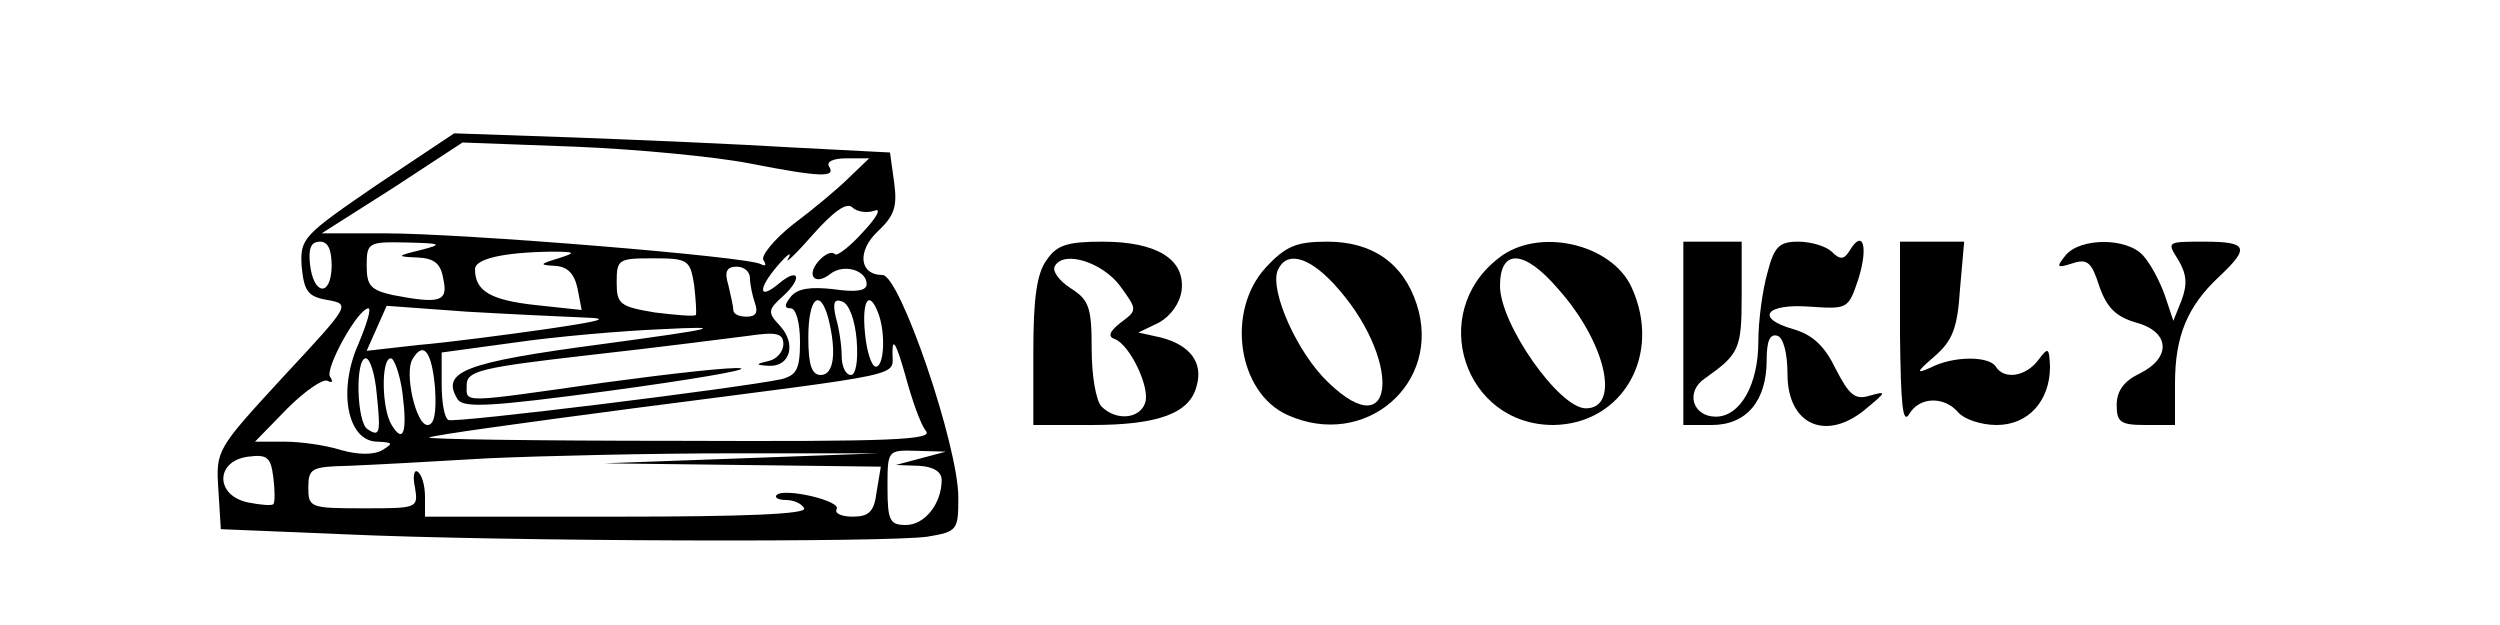<?xml version="1.0" standalone="no"?>
<!DOCTYPE svg PUBLIC "-//W3C//DTD SVG 20010904//EN"
 "http://www.w3.org/TR/2001/REC-SVG-20010904/DTD/svg10.dtd">
<svg version="1.0" xmlns="http://www.w3.org/2000/svg"
 width="300pt" height="75pt" viewBox="0 0 300 75"
 preserveAspectRatio="xMidYMid meet">
<g transform="translate(0,75) scale(0.1,-0.1)"
fill="#000000" stroke="none">
<path d="M452 528 c-89 -61 -92 -64 -90 -98 3 -29 7 -36 31 -40 28 -5 27 -6
-53 -92 -80 -87 -81 -88 -78 -135 l3 -48 145 -6 c197 -9 656 -10 703 -3 36 6
37 8 37 47 0 62 -70 267 -91 267 -28 0 -31 29 -5 53 19 18 23 29 19 58 l-5 36
-116 6 c-65 4 -182 9 -262 12 l-145 5 -93 -62z m447 26 c87 -17 104 -17 96 -4
-4 6 5 10 21 10 l27 0 -24 -23 c-13 -13 -43 -38 -67 -56 -23 -18 -39 -38 -36
-43 4 -6 3 -8 -3 -5 -14 9 -358 37 -451 37 l-76 0 85 54 84 55 135 -5 c74 -3
168 -12 209 -20z m150 -57 c9 4 4 -7 -13 -25 -16 -18 -32 -30 -34 -27 -8 8
-32 -17 -26 -27 3 -5 11 -4 20 3 16 13 44 5 44 -12 0 -8 -13 -10 -40 -6 -27 3
-43 1 -51 -9 -8 -10 -8 -14 0 -14 6 0 11 -17 11 -40 0 -33 -4 -40 -22 -45 -53
-11 -393 -53 -400 -49 -5 3 -8 22 -8 43 l0 38 88 12 c48 7 128 14 177 16 78 4
68 1 -73 -18 -166 -22 -193 -33 -173 -66 7 -11 40 -9 182 10 96 13 167 25 158
27 -9 2 -82 -6 -163 -17 -176 -25 -166 -25 -166 -3 0 17 17 21 148 36 81 9
166 20 190 23 34 5 42 3 42 -10 0 -9 -8 -18 -17 -20 -17 -4 -17 -5 0 -6 25 -1
33 26 13 48 -15 16 -15 19 4 36 23 21 19 35 -5 15 -25 -21 -26 -7 -2 21 12 14
18 18 13 9 -5 -8 8 4 29 28 25 28 41 40 48 33 5 -5 17 -7 26 -4z m-651 -67
c-1 -37 -22 -34 -26 3 -2 19 1 27 12 27 10 0 14 -10 14 -30z m107 20 c-29 -7
-30 -8 -4 -9 20 -1 28 -7 31 -26 6 -27 -4 -30 -61 -19 -26 6 -31 11 -31 35 0
28 2 29 48 28 42 -1 44 -2 17 -9z m165 -10 c-23 -7 -23 -8 -4 -9 15 -1 23 -9
27 -27 l5 -26 -56 6 c-54 6 -72 17 -72 43 0 12 32 20 90 21 31 0 32 -1 10 -8z
m163 -32 c2 -18 3 -34 2 -36 -2 -2 -24 0 -49 3 -42 7 -46 10 -46 36 0 28 2 29
44 29 42 0 44 -2 49 -32z m67 8 c0 -8 3 -21 6 -30 4 -11 1 -16 -10 -16 -9 0
-16 3 -16 8 0 4 -3 17 -6 30 -5 16 -2 22 10 22 9 0 16 -6 16 -14z m94 -48 c10
-40 7 -68 -9 -68 -11 0 -15 12 -15 45 0 48 14 60 24 23z m34 -26 c2 -25 -1
-42 -7 -42 -6 0 -11 10 -11 23 0 12 -3 33 -7 46 -4 18 -2 23 8 19 8 -3 15 -22
17 -46z m26 32 c9 -24 7 -64 -3 -64 -5 0 -11 18 -13 40 -4 40 5 53 16 24z
m-624 -37 c-25 -56 -13 -117 23 -117 19 -1 19 -2 6 -10 -10 -6 -29 -6 -50 0
-19 6 -49 10 -68 10 l-35 0 39 40 c21 21 43 36 48 33 6 -3 7 -1 3 5 -6 10 33
81 46 82 4 0 -2 -19 -12 -43z m270 32 c34 -1 23 -4 -45 -14 -49 -7 -118 -16
-153 -19 l-62 -7 12 27 12 27 96 -7 c52 -3 115 -6 140 -7z m411 -136 c10 -11
-42 -13 -297 -12 -170 0 -304 2 -299 4 6 3 116 18 245 35 339 44 310 37 311
68 0 18 5 8 15 -27 8 -30 19 -61 25 -68z m-589 52 c2 -31 -1 -45 -9 -45 -14 0
-28 63 -18 79 13 22 23 10 27 -34z m-70 -7 c5 -48 4 -53 -11 -43 -13 8 -15 85
-2 85 5 0 11 -19 13 -42z m31 0 c6 -47 1 -61 -13 -38 -12 19 -13 80 -1 80 4 0
11 -19 14 -42z m-155 -133 c-2 -2 -15 -1 -30 2 -40 8 -40 50 0 55 23 3 27 -1
30 -25 2 -16 2 -30 0 -32z m562 55 l-165 -6 166 -2 166 -2 -5 -30 c-3 -24 -9
-30 -29 -30 -13 0 -22 4 -19 9 6 10 -63 26 -72 17 -3 -3 2 -6 11 -6 9 0 19 -4
22 -10 4 -7 -73 -10 -224 -10 l-231 0 0 24 c0 14 -4 27 -9 30 -4 3 -6 -6 -3
-19 4 -25 3 -25 -62 -25 -64 0 -66 1 -66 25 0 23 4 25 48 26 26 1 101 5 167 9
66 3 199 6 295 6 l175 0 -165 -6z m215 0 l-30 -8 28 -1 c17 -1 27 -7 27 -17 0
-28 -20 -54 -43 -54 -19 0 -22 5 -22 45 0 45 0 45 35 44 l35 -1 -30 -8z"/>
<path d="M1256 438 c-12 -16 -16 -47 -16 -110 l0 -88 70 0 c80 0 118 14 126
47 8 28 -8 49 -43 58 l-27 6 25 12 c14 8 25 23 27 39 4 37 -30 58 -95 58 -42
0 -55 -4 -67 -22z m88 -31 c21 -29 21 -29 1 -44 -14 -11 -16 -17 -7 -20 18 -7
43 -59 36 -77 -7 -19 -35 -21 -52 -4 -7 7 -12 38 -12 69 0 50 -3 59 -25 73
-14 9 -23 21 -19 27 11 19 57 4 78 -24z"/>
<path d="M1519 429 c-48 -52 -34 -150 26 -177 93 -42 186 38 155 133 -16 49
-53 75 -107 75 -37 0 -50 -5 -74 -31z m81 -19 c82 -88 77 -199 -6 -119 -37 35
-70 109 -61 134 10 24 36 18 67 -15z"/>
<path d="M1798 440 c-85 -66 -41 -200 66 -200 83 1 131 84 94 165 -24 53 -113
73 -160 35z m72 -37 c57 -64 75 -143 33 -143 -32 0 -103 101 -103 147 0 45 29
44 70 -4z"/>
<path d="M2020 350 l0 -110 34 0 c42 0 66 29 66 78 0 23 4 32 13 29 7 -2 12
-21 12 -46 0 -62 48 -82 96 -40 23 19 23 20 2 14 -17 -5 -24 1 -40 32 -13 27
-27 41 -51 48 -46 13 -34 31 20 27 45 -3 46 -3 58 33 12 38 6 61 -10 35 -7
-12 -12 -12 -22 -2 -6 6 -24 12 -40 12 -23 0 -29 -6 -37 -37 -6 -21 -11 -58
-11 -83 0 -52 -22 -90 -51 -90 -28 0 -37 30 -13 46 41 29 44 35 44 99 l0 65
-35 0 -35 0 0 -110z"/>
<path d="M2280 348 c1 -82 3 -108 11 -95 12 21 42 22 59 2 7 -8 27 -15 46 -15
38 0 64 29 64 70 -1 23 -2 24 -14 8 -15 -20 -41 -24 -51 -8 -8 13 -51 13 -78
-1 -18 -8 -18 -6 4 13 22 19 28 34 31 81 l5 57 -39 0 -38 0 0 -112z"/>
<path d="M2479 444 c-12 -15 -11 -16 8 -10 18 6 23 1 32 -27 9 -26 20 -37 44
-44 41 -11 43 -42 5 -61 -19 -9 -28 -21 -28 -38 0 -21 5 -24 35 -24 l35 0 0
50 c0 57 15 93 54 129 36 34 33 41 -19 41 -45 0 -45 0 -31 -22 10 -17 11 -29
4 -48 l-10 -25 -10 30 c-6 17 -17 38 -26 48 -19 22 -75 22 -93 1z"/>
</g>
</svg>
